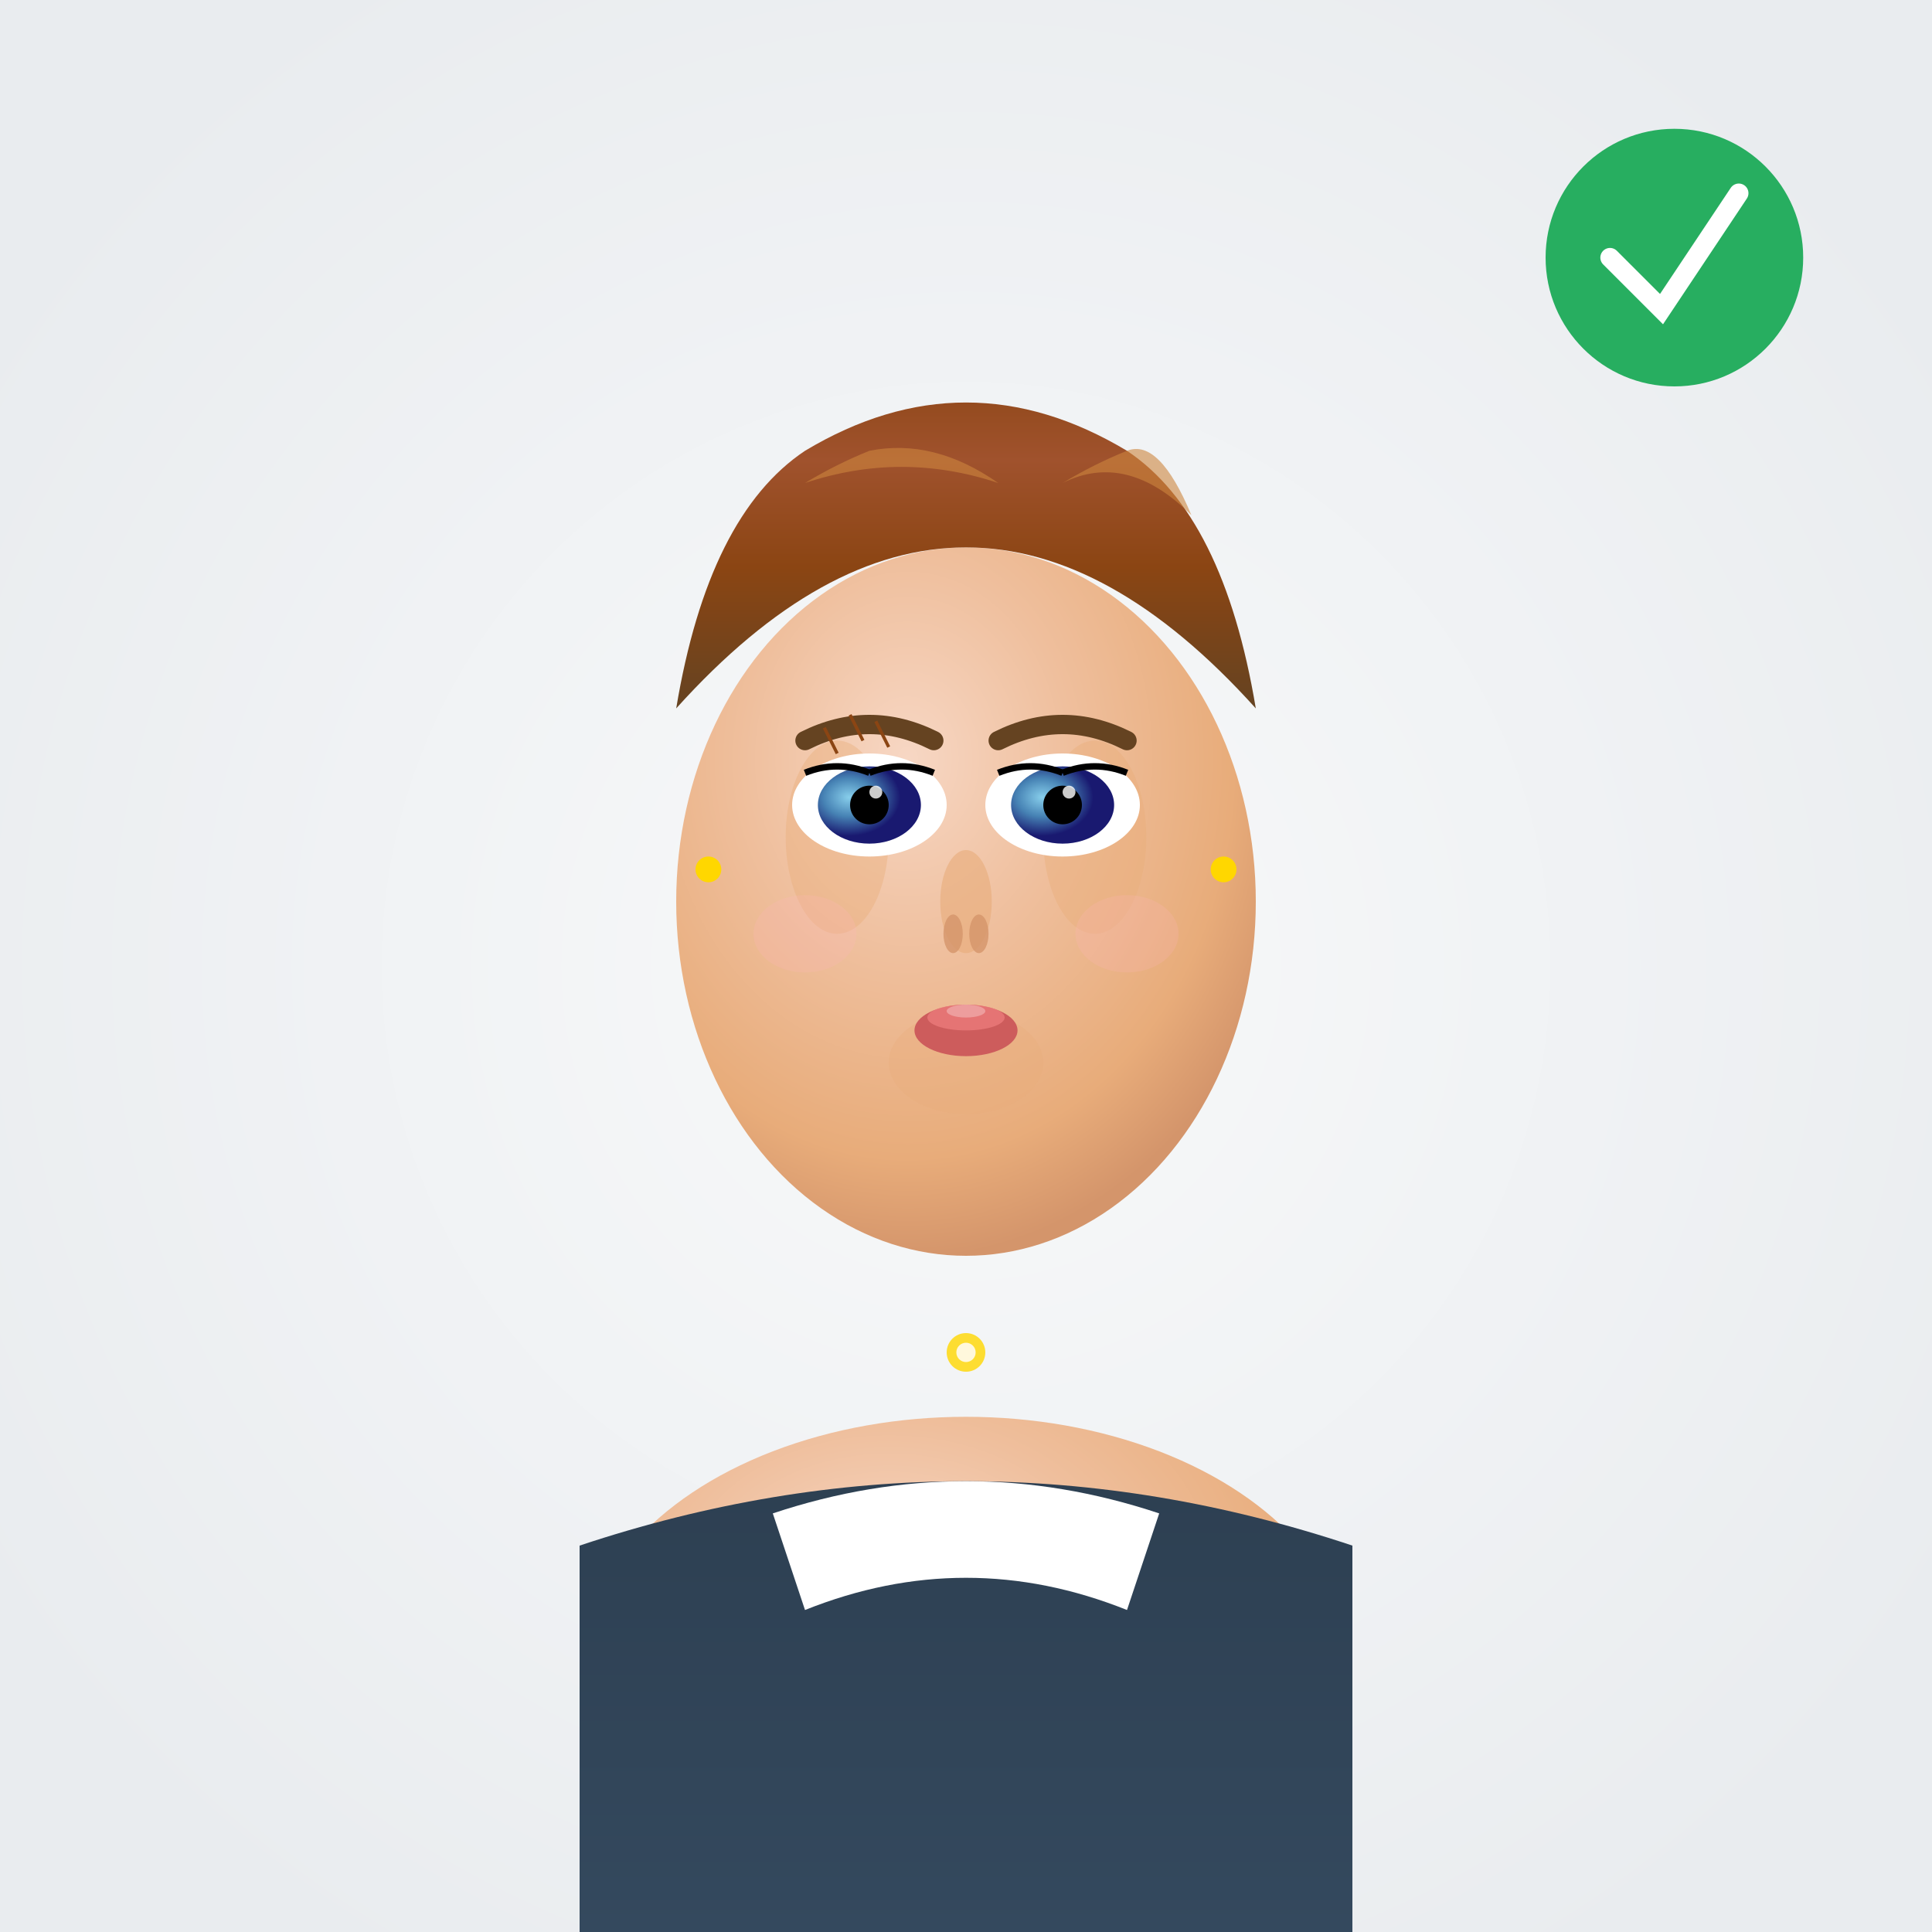 <svg width="300" height="300" viewBox="0 0 300 300" xmlns="http://www.w3.org/2000/svg">
  <!-- Photorealistic Woman Portrait -->
  <defs>
    <!-- Realistic skin tone gradients -->
    <radialGradient id="skinToneRealistic" cx="40%" cy="30%" r="70%">
      <stop offset="0%" style="stop-color:#F7D7C4;stop-opacity:1" />
      <stop offset="40%" style="stop-color:#EFBF9D;stop-opacity:1" />
      <stop offset="80%" style="stop-color:#E8AC7A;stop-opacity:1" />
      <stop offset="100%" style="stop-color:#D4956B;stop-opacity:1" />
    </radialGradient>
    
    <!-- Hair with realistic highlights -->
    <linearGradient id="hairRealistic" x1="0%" y1="0%" x2="0%" y2="100%">
      <stop offset="0%" style="stop-color:#8B4513;stop-opacity:1" />
      <stop offset="30%" style="stop-color:#A0522D;stop-opacity:1" />
      <stop offset="60%" style="stop-color:#8B4513;stop-opacity:1" />
      <stop offset="100%" style="stop-color:#654321;stop-opacity:1" />
    </linearGradient>
    
    <!-- Eye details -->
    <radialGradient id="eyeRealistic" cx="30%" cy="40%" r="50%">
      <stop offset="0%" style="stop-color:#87CEEB;stop-opacity:1" />
      <stop offset="50%" style="stop-color:#4682B4;stop-opacity:1" />
      <stop offset="100%" style="stop-color:#191970;stop-opacity:1" />
    </radialGradient>
    
    <!-- Clothing gradient -->
    <linearGradient id="clothingGrad" x1="0%" y1="0%" x2="0%" y2="100%">
      <stop offset="0%" style="stop-color:#2C3E50;stop-opacity:1" />
      <stop offset="100%" style="stop-color:#34495E;stop-opacity:1" />
    </linearGradient>
    
    <!-- Background with depth -->
    <radialGradient id="bgGrad" cx="50%" cy="50%" r="60%">
      <stop offset="0%" style="stop-color:#F8F9FA;stop-opacity:1" />
      <stop offset="100%" style="stop-color:#E9ECEF;stop-opacity:1" />
    </radialGradient>
    
    <!-- Shadow filter -->
    <filter id="dropShadow" x="-20%" y="-20%" width="140%" height="140%">
      <feDropShadow dx="2" dy="4" stdDeviation="3" flood-color="#000000" flood-opacity="0.3"/>
    </filter>
  </defs>
  
  <!-- Background with professional studio lighting -->
  <rect width="100%" height="100%" fill="url(#bgGrad)"/>
  
  <!-- Neck and shoulders -->
  <ellipse cx="150" cy="260" rx="60" ry="40" fill="url(#skinToneRealistic)"/>
  
  <!-- Professional blazer -->
  <path d="M90,240 Q150,220 210,240 L210,300 L90,300 Z" fill="url(#clothingGrad)" filter="url(#dropShadow)"/>
  
  <!-- Collar/shirt -->
  <path d="M120,235 Q150,225 180,235 L175,250 Q150,240 125,250 Z" fill="#FFFFFF"/>
  
  <!-- Face shape with realistic contours -->
  <ellipse cx="150" cy="140" rx="45" ry="55" fill="url(#skinToneRealistic)" filter="url(#dropShadow)"/>
  
  <!-- Face shading for dimension -->
  <ellipse cx="130" cy="130" rx="8" ry="15" fill="#E8AC7A" opacity="0.4"/>
  <ellipse cx="170" cy="130" rx="8" ry="15" fill="#E8AC7A" opacity="0.4"/>
  <ellipse cx="150" cy="165" rx="12" ry="8" fill="#E8AC7A" opacity="0.3"/>
  
  <!-- Hair with realistic texture and movement -->
  <path d="M105,110 Q150,60 195,110 Q190,80 175,70 Q150,55 125,70 Q110,80 105,110" fill="url(#hairRealistic)"/>
  <!-- Hair highlights -->
  <path d="M125,75 Q140,70 155,75 Q145,68 135,70 Q130,72 125,75" fill="#CD853F" opacity="0.6"/>
  <path d="M165,75 Q175,70 185,80 Q180,68 175,70 Q170,72 165,75" fill="#CD853F" opacity="0.6"/>
  
  <!-- Eyebrows with individual hairs -->
  <path d="M125,115 Q135,110 145,115" stroke="#654321" stroke-width="3" fill="none" stroke-linecap="round"/>
  <path d="M155,115 Q165,110 175,115" stroke="#654321" stroke-width="3" fill="none" stroke-linecap="round"/>
  <!-- Individual eyebrow hairs -->
  <line x1="128" y1="113" x2="130" y2="117" stroke="#8B4513" stroke-width="0.5"/>
  <line x1="132" y1="111" x2="134" y2="115" stroke="#8B4513" stroke-width="0.5"/>
  <line x1="136" y1="112" x2="138" y2="116" stroke="#8B4513" stroke-width="0.5"/>
  
  <!-- Eyes with realistic details -->
  <!-- Left eye -->
  <ellipse cx="135" cy="125" rx="12" ry="8" fill="#FFFFFF"/>
  <ellipse cx="135" cy="125" rx="8" ry="6" fill="url(#eyeRealistic)"/>
  <circle cx="135" cy="125" r="3" fill="#000000"/>
  <circle cx="136" cy="123" r="1" fill="#FFFFFF" opacity="0.8"/>
  <!-- Eyelashes -->
  <path d="M125,120 Q130,118 135,120" stroke="#000000" stroke-width="1" fill="none"/>
  <path d="M135,120 Q140,118 145,120" stroke="#000000" stroke-width="1" fill="none"/>
  
  <!-- Right eye -->
  <ellipse cx="165" cy="125" rx="12" ry="8" fill="#FFFFFF"/>
  <ellipse cx="165" cy="125" rx="8" ry="6" fill="url(#eyeRealistic)"/>
  <circle cx="165" cy="125" r="3" fill="#000000"/>
  <circle cx="166" cy="123" r="1" fill="#FFFFFF" opacity="0.8"/>
  <!-- Eyelashes -->
  <path d="M155,120 Q160,118 165,120" stroke="#000000" stroke-width="1" fill="none"/>
  <path d="M165,120 Q170,118 175,120" stroke="#000000" stroke-width="1" fill="none"/>
  
  <!-- Nose with realistic shading -->
  <ellipse cx="150" cy="140" rx="4" ry="8" fill="#E8AC7A" opacity="0.6"/>
  <ellipse cx="148" cy="145" rx="1.5" ry="3" fill="#D4956B" opacity="0.8"/>
  <ellipse cx="152" cy="145" rx="1.5" ry="3" fill="#D4956B" opacity="0.8"/>
  
  <!-- Mouth with realistic lip color -->
  <ellipse cx="150" cy="160" rx="8" ry="4" fill="#CD5C5C"/>
  <ellipse cx="150" cy="158" rx="6" ry="2" fill="#F08080" opacity="0.7"/>
  <!-- Lip highlight -->
  <ellipse cx="150" cy="157" rx="3" ry="1" fill="#FFFFFF" opacity="0.3"/>
  
  <!-- Subtle makeup/blush -->
  <ellipse cx="125" cy="145" rx="8" ry="6" fill="#FFB6C1" opacity="0.2"/>
  <ellipse cx="175" cy="145" rx="8" ry="6" fill="#FFB6C1" opacity="0.2"/>
  
  <!-- Professional jewelry -->
  <circle cx="150" cy="210" r="3" fill="#FFD700" opacity="0.8"/>
  <circle cx="150" cy="210" r="1.5" fill="#FFF8DC"/>
  
  <!-- Earrings -->
  <circle cx="110" cy="135" r="2" fill="#FFD700"/>
  <circle cx="190" cy="135" r="2" fill="#FFD700"/>
  
  <!-- Professional confidence indicator -->
  <circle cx="260" cy="40" r="20" fill="#27AE60"/>
  <path d="M250,40 L258,48 L270,30" stroke="white" stroke-width="3" fill="none" stroke-linecap="round"/>
</svg>